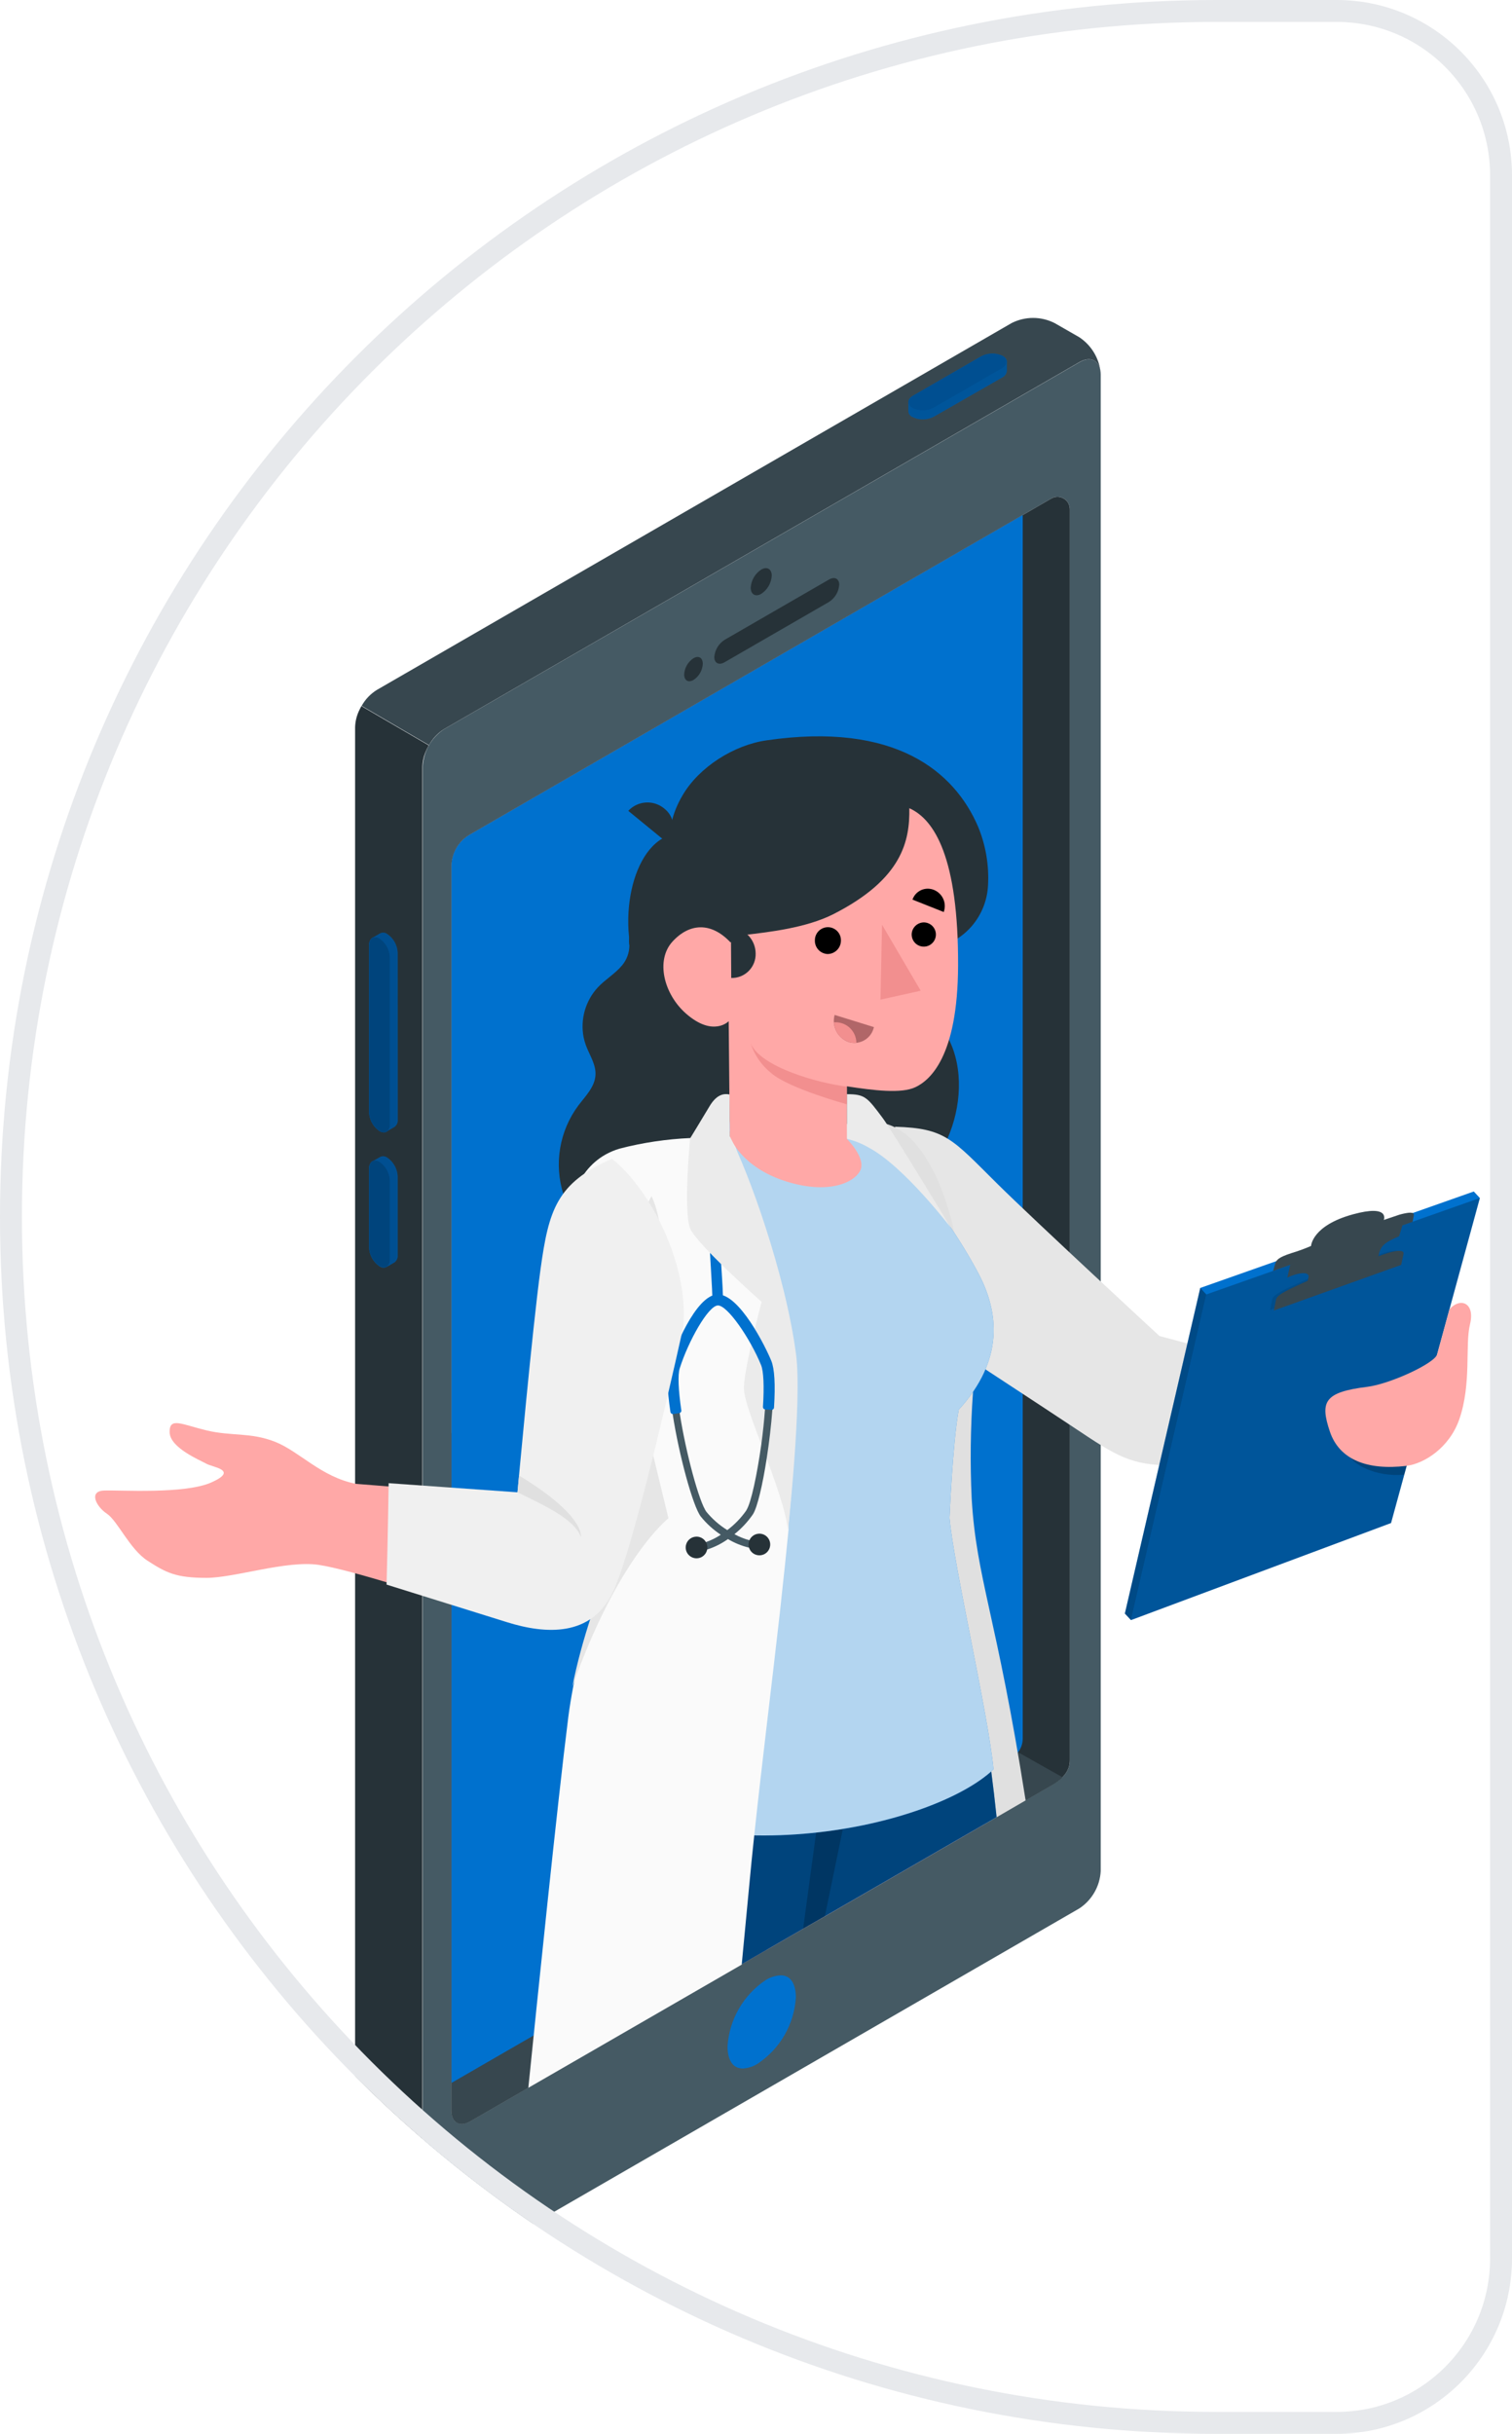 <svg width="69" height="111" viewBox="0 0 69 111" fill="none" xmlns="http://www.w3.org/2000/svg">
<g clip-path="url(#clip0_0_16563)">
<path d="M0 55.5C0 24.848 24.848 0 55.5 0H61C65.418 0 69 3.582 69 8V103C69 107.418 65.418 111 61 111H55.5C24.848 111 0 86.152 0 55.5Z" fill="white"/>
<g filter="url(#filter0_d_0_16563)">
<path d="M49.251 14.527L20.271 31.252C19.984 31.439 19.746 31.692 19.575 31.989C19.405 32.286 19.307 32.62 19.291 32.962V101.207C19.291 101.832 19.731 102.085 20.271 101.77L49.251 85.04C49.536 84.853 49.773 84.602 49.943 84.306C50.114 84.011 50.212 83.68 50.231 83.34V15.085C50.231 14.46 49.791 14.204 49.251 14.527ZM48.821 78.283C48.821 78.818 48.444 79.158 47.981 79.425L21.444 94.752C20.983 95.008 20.604 94.803 20.604 94.265V37.512C20.604 37.219 20.682 36.93 20.829 36.676C20.976 36.422 21.187 36.212 21.441 36.065L47.978 20.736C48.063 20.686 48.16 20.66 48.258 20.66C48.357 20.66 48.454 20.685 48.539 20.734C48.625 20.783 48.696 20.854 48.745 20.939C48.794 21.024 48.821 21.121 48.821 21.22V78.283Z" fill="#455A64"/>
<path d="M48.821 78.283C48.821 78.818 48.444 79.159 47.981 79.425L21.444 94.752C20.983 95.008 20.604 94.803 20.604 94.266V37.512C20.604 37.219 20.682 36.931 20.829 36.677C20.976 36.423 21.187 36.212 21.441 36.066L47.978 20.736C48.063 20.687 48.16 20.66 48.258 20.66C48.357 20.66 48.454 20.686 48.539 20.735C48.624 20.784 48.696 20.854 48.745 20.94C48.794 21.025 48.82 21.122 48.821 21.22V78.283Z" fill="#263238"/>
<path d="M21.444 94.752L47.981 79.43C48.167 79.329 48.339 79.204 48.493 79.059L20.604 63.352V94.265C20.604 94.803 20.983 95.018 21.444 94.752Z" fill="#37474F"/>
<path d="M46.672 77.287V21.491L21.441 36.066C21.187 36.212 20.976 36.422 20.829 36.676C20.682 36.931 20.604 37.219 20.604 37.512V92.995L45.833 78.429C46.296 78.162 46.672 77.822 46.672 77.287Z" fill="#0071CE"/>
<path d="M20.148 101.839C19.856 101.963 19.54 102.021 19.223 102.011C18.905 102 18.594 101.921 18.31 101.778L17.189 101.13C16.902 100.945 16.664 100.694 16.493 100.399C16.322 100.104 16.224 99.773 16.205 99.433V31.17C16.212 30.917 16.269 30.668 16.374 30.438C16.41 30.358 16.449 30.282 16.492 30.202L19.565 31.994C19.5 32.11 19.444 32.23 19.396 32.353C19.321 32.547 19.28 32.752 19.275 32.96V101.207C19.291 101.783 19.665 102.044 20.148 101.839Z" fill="#263238"/>
<path d="M35.626 88.089C36.253 88.089 36.32 88.793 36.32 89.096C36.282 89.701 36.105 90.289 35.801 90.815C35.498 91.34 35.077 91.787 34.571 92.122C34.368 92.251 34.135 92.325 33.895 92.337C33.268 92.337 33.201 91.633 33.201 91.331C33.239 90.726 33.416 90.137 33.719 89.612C34.022 89.086 34.443 88.638 34.947 88.302C35.152 88.175 35.386 88.102 35.626 88.089Z" fill="#0071CE"/>
<path d="M34.74 23.977C34.996 23.824 35.219 23.947 35.219 24.254C35.21 24.42 35.161 24.581 35.078 24.726C34.995 24.87 34.879 24.992 34.74 25.083C34.484 25.235 34.259 25.112 34.259 24.807C34.268 24.64 34.316 24.478 34.4 24.334C34.483 24.19 34.6 24.067 34.74 23.977Z" fill="#263238"/>
<path d="M31.647 28.02C31.883 27.885 32.072 27.995 32.072 28.276C32.064 28.424 32.022 28.567 31.948 28.695C31.874 28.823 31.771 28.931 31.647 29.011C31.411 29.147 31.222 29.037 31.222 28.755C31.23 28.608 31.273 28.465 31.347 28.337C31.421 28.209 31.523 28.101 31.647 28.02Z" fill="#263238"/>
<path d="M33.068 27.181L37.828 24.433C38.084 24.282 38.299 24.39 38.299 24.671C38.287 24.829 38.238 24.983 38.156 25.119C38.074 25.255 37.962 25.37 37.828 25.455L33.068 28.202C32.812 28.353 32.597 28.246 32.597 27.964C32.61 27.806 32.659 27.653 32.74 27.517C32.822 27.381 32.934 27.266 33.068 27.181Z" fill="#263238"/>
<path d="M50.221 14.929C50.149 14.417 49.742 14.235 49.253 14.519L20.268 31.252C19.978 31.432 19.74 31.684 19.577 31.984L16.504 30.192C16.67 29.894 16.909 29.644 17.198 29.465L46.165 12.734C46.469 12.58 46.805 12.5 47.145 12.5C47.486 12.5 47.822 12.58 48.126 12.734L49.253 13.38C49.515 13.554 49.738 13.782 49.904 14.049C50.071 14.317 50.179 14.616 50.221 14.929Z" fill="#37474F"/>
<path d="M42.62 17.001C42.47 17.081 42.303 17.124 42.132 17.128C41.962 17.131 41.793 17.093 41.64 17.018C41.589 16.997 41.544 16.961 41.511 16.916C41.478 16.871 41.458 16.818 41.453 16.762C41.453 16.691 41.453 16.424 41.453 16.35C41.461 16.286 41.486 16.226 41.524 16.174C41.563 16.122 41.614 16.082 41.673 16.056L44.779 14.263C44.93 14.184 45.098 14.14 45.268 14.137C45.439 14.134 45.608 14.171 45.762 14.245C45.813 14.268 45.856 14.304 45.888 14.349C45.921 14.394 45.941 14.447 45.947 14.502C45.947 14.576 45.947 14.852 45.947 14.924C45.938 14.988 45.914 15.049 45.875 15.101C45.837 15.153 45.785 15.195 45.726 15.221L42.62 17.001Z" fill="#0071CE"/>
<path opacity="0.25" d="M42.62 17.001C42.47 17.081 42.303 17.124 42.132 17.128C41.962 17.131 41.793 17.093 41.64 17.018C41.589 16.997 41.544 16.961 41.511 16.916C41.478 16.871 41.458 16.818 41.453 16.762C41.453 16.691 41.453 16.424 41.453 16.35C41.461 16.286 41.486 16.226 41.524 16.174C41.563 16.122 41.614 16.082 41.673 16.056L44.779 14.263C44.93 14.184 45.098 14.14 45.268 14.137C45.439 14.134 45.608 14.171 45.762 14.245C45.813 14.268 45.856 14.304 45.888 14.349C45.921 14.394 45.941 14.447 45.947 14.502C45.947 14.576 45.947 14.852 45.947 14.924C45.938 14.988 45.914 15.049 45.875 15.101C45.837 15.153 45.785 15.195 45.726 15.221L42.62 17.001Z" fill="black"/>
<path d="M42.62 16.593L45.725 14.801C46.007 14.637 46.02 14.383 45.759 14.232C45.605 14.158 45.436 14.121 45.265 14.124C45.094 14.127 44.927 14.171 44.776 14.25L41.67 16.043C41.391 16.204 41.375 16.457 41.639 16.608C41.792 16.683 41.961 16.721 42.131 16.718C42.301 16.715 42.469 16.672 42.62 16.593Z" fill="#0071CE"/>
<path opacity="0.3" d="M42.62 16.593L45.725 14.801C46.007 14.637 46.02 14.383 45.759 14.232C45.605 14.158 45.436 14.121 45.265 14.124C45.094 14.127 44.927 14.171 44.776 14.25L41.67 16.043C41.391 16.204 41.375 16.457 41.639 16.608C41.792 16.683 41.961 16.721 42.131 16.718C42.301 16.715 42.469 16.672 42.62 16.593Z" fill="black"/>
<path d="M18.148 41.456C18.141 41.285 18.095 41.118 18.012 40.969C17.93 40.82 17.813 40.693 17.671 40.598C17.625 40.563 17.57 40.543 17.513 40.538C17.455 40.533 17.398 40.544 17.346 40.57C17.287 40.605 17.052 40.736 16.99 40.774C16.939 40.813 16.898 40.865 16.873 40.924C16.847 40.983 16.837 41.048 16.844 41.112V48.722C16.85 48.892 16.896 49.059 16.979 49.208C17.061 49.356 17.177 49.484 17.318 49.58C17.364 49.611 17.418 49.63 17.473 49.634C17.529 49.639 17.585 49.629 17.635 49.605C17.702 49.572 17.94 49.434 18.004 49.396C18.055 49.357 18.096 49.305 18.122 49.246C18.147 49.187 18.157 49.122 18.15 49.058L18.148 41.456Z" fill="#0071CE"/>
<path opacity="0.3" d="M18.148 41.456C18.141 41.285 18.095 41.118 18.012 40.969C17.93 40.82 17.813 40.693 17.671 40.598C17.625 40.563 17.57 40.543 17.513 40.538C17.455 40.533 17.398 40.544 17.346 40.57C17.287 40.605 17.052 40.736 16.99 40.774C16.939 40.813 16.898 40.865 16.873 40.924C16.847 40.983 16.837 41.048 16.844 41.112V48.722C16.85 48.892 16.896 49.059 16.979 49.208C17.061 49.356 17.177 49.484 17.318 49.58C17.364 49.611 17.418 49.63 17.473 49.634C17.529 49.639 17.585 49.629 17.635 49.605C17.702 49.572 17.94 49.434 18.004 49.396C18.055 49.357 18.096 49.305 18.122 49.246C18.147 49.187 18.157 49.122 18.15 49.058L18.148 41.456Z" fill="black"/>
<path d="M17.794 41.668V49.278C17.794 49.6 17.582 49.739 17.318 49.587C17.177 49.492 17.061 49.364 16.979 49.215C16.897 49.066 16.851 48.9 16.845 48.73V41.112C16.845 40.787 17.057 40.649 17.318 40.8C17.461 40.896 17.578 41.026 17.661 41.176C17.744 41.327 17.79 41.496 17.794 41.668Z" fill="#0071CE"/>
<path opacity="0.4" d="M17.794 41.668V49.278C17.794 49.6 17.582 49.739 17.318 49.587C17.177 49.492 17.061 49.364 16.979 49.215C16.897 49.066 16.851 48.9 16.845 48.73V41.112C16.845 40.787 17.057 40.649 17.318 40.8C17.461 40.896 17.578 41.026 17.661 41.176C17.744 41.327 17.79 41.496 17.794 41.668Z" fill="black"/>
<path d="M18.148 51.654C18.141 51.483 18.095 51.317 18.012 51.168C17.93 51.019 17.813 50.891 17.671 50.796C17.625 50.762 17.57 50.741 17.513 50.736C17.455 50.731 17.398 50.742 17.346 50.768C17.287 50.804 17.052 50.934 16.99 50.973C16.939 51.012 16.898 51.063 16.873 51.122C16.847 51.182 16.837 51.246 16.844 51.311V54.895C16.851 55.065 16.897 55.231 16.979 55.379C17.062 55.528 17.177 55.655 17.318 55.751C17.363 55.784 17.415 55.804 17.471 55.81C17.526 55.816 17.582 55.807 17.633 55.784C17.699 55.751 17.938 55.612 18.002 55.574C18.053 55.535 18.093 55.484 18.119 55.425C18.144 55.367 18.154 55.302 18.148 55.238V51.654Z" fill="#0071CE"/>
<path opacity="0.3" d="M18.148 51.654C18.141 51.483 18.095 51.317 18.012 51.168C17.93 51.019 17.813 50.891 17.671 50.796C17.625 50.762 17.57 50.741 17.513 50.736C17.455 50.731 17.398 50.742 17.346 50.768C17.287 50.804 17.052 50.934 16.99 50.973C16.939 51.012 16.898 51.063 16.873 51.122C16.847 51.182 16.837 51.246 16.844 51.311V54.895C16.851 55.065 16.897 55.231 16.979 55.379C17.062 55.528 17.177 55.655 17.318 55.751C17.363 55.784 17.415 55.804 17.471 55.81C17.526 55.816 17.582 55.807 17.633 55.784C17.699 55.751 17.938 55.612 18.002 55.574C18.053 55.535 18.093 55.484 18.119 55.425C18.144 55.367 18.154 55.302 18.148 55.238V51.654Z" fill="black"/>
<path d="M17.794 51.846V55.431C17.794 55.753 17.582 55.894 17.318 55.74C17.177 55.645 17.061 55.517 16.979 55.368C16.897 55.219 16.851 55.053 16.845 54.883V51.298C16.845 50.975 17.057 50.834 17.318 50.986C17.459 51.082 17.576 51.209 17.659 51.359C17.741 51.508 17.788 51.675 17.794 51.846Z" fill="#0071CE"/>
<path opacity="0.4" d="M17.794 51.846V55.431C17.794 55.753 17.582 55.894 17.318 55.74C17.177 55.645 17.061 55.517 16.979 55.368C16.897 55.219 16.851 55.053 16.845 54.883V51.298C16.845 50.975 17.057 50.834 17.318 50.986C17.459 51.082 17.576 51.209 17.659 51.359C17.741 51.508 17.788 51.675 17.794 51.846Z" fill="black"/>
<path d="M26.632 45.301C26.658 45.426 26.692 45.548 26.735 45.668C26.901 46.118 27.201 46.543 27.175 47.025C27.147 47.568 26.719 47.987 26.392 48.42C25.966 48.992 25.682 49.657 25.563 50.361C25.445 51.064 25.495 51.786 25.711 52.466C26.025 53.294 26.462 54.071 27.006 54.77L28.243 56.524C28.617 57.015 29.094 57.418 29.641 57.705C30.704 58.305 31.889 58.656 33.108 58.729C35.111 58.864 37.103 58.342 38.782 57.241C40.561 56.063 39.778 53.042 41.598 51.938C43.8 50.607 44.85 45.983 42.151 44.052C42.151 44.052 42.587 41.22 41.788 40.498C40.992 39.832 40.007 39.432 38.971 39.356C37.543 39.208 36.111 39.487 34.685 39.481C33.217 39.477 31.75 39.568 30.294 39.755C29.782 39.825 29.06 40.012 28.783 40.511C28.705 40.707 28.684 40.921 28.722 41.128C28.718 41.457 28.6 41.775 28.389 42.027C28.071 42.411 27.621 42.669 27.283 43.03C27.004 43.331 26.8 43.694 26.687 44.088C26.574 44.483 26.555 44.898 26.632 45.301Z" fill="#263238"/>
<path d="M40.844 49.388C43.148 49.452 43.448 49.944 45.511 51.987C47.227 53.685 52.911 58.931 52.911 58.931L59.722 60.744L58.114 64.9C58.114 64.9 56.578 64.836 53.505 64.833C51.618 64.833 50.963 64.411 49.063 63.143C48.095 62.495 42.633 58.921 42.633 58.921L40.844 49.388Z" fill="#E6E6E6"/>
<path d="M67.256 52.34L54.774 56.739L51.333 71.59L51.612 71.887L63.48 67.46L67.533 52.637L67.256 52.34Z" fill="#0071CE"/>
<path opacity="0.35" d="M55.05 57.036L51.612 71.887L51.333 71.59L54.774 56.739L55.05 57.036Z" fill="black"/>
<path opacity="0.25" d="M67.534 52.637L55.051 57.036L51.613 71.887L63.481 67.46L67.534 52.637Z" fill="black"/>
<g opacity="0.2">
<path d="M61.623 64.439C61.738 64.731 62.696 65.373 64.081 65.258L64.314 64.403L61.623 64.439Z" fill="black"/>
</g>
<g opacity="0.1">
<path d="M63.775 55.679L63.877 55.18C63.933 54.906 63.201 55.049 62.241 55.503L59.988 56.184C59.027 56.637 58.121 56.975 58.062 57.249L57.96 57.746L63.775 55.679Z" fill="black"/>
</g>
<path d="M64.518 53.426C64.554 53.254 64.262 53.29 63.87 53.395L63.151 53.638C63.151 53.638 63.445 52.916 61.742 53.382C59.87 53.894 59.83 54.824 59.83 54.824C59.537 54.951 59.237 55.06 58.931 55.152C58.309 55.354 58.242 55.474 58.191 55.648L58.099 55.963L64.461 53.725C64.461 53.725 64.492 53.597 64.518 53.426Z" fill="#37474F"/>
<path d="M63.848 54.381C63.259 54.637 63.016 54.778 62.926 55.203C62.826 55.687 62.806 55.889 62.806 55.889L59.492 57.195C59.492 57.195 59.672 56.48 59.715 56.242C59.759 56.004 59.321 56.004 58.747 56.268L58.883 55.674L64.037 53.761L63.848 54.381Z" fill="#37474F"/>
<path d="M63.944 55.687C63.944 55.687 63.993 55.464 64.049 55.188C64.106 54.911 63.373 55.057 62.413 55.51L60.16 56.191C59.2 56.644 58.291 56.982 58.234 57.256L58.132 57.768L63.944 55.687Z" fill="#37474F"/>
<path d="M66.145 57.717C66.145 57.717 65.702 59.346 65.585 59.766C65.467 60.186 63.424 61.12 62.402 61.248C60.446 61.491 60.223 61.914 60.691 63.297C61.127 64.577 62.399 65.063 64.166 64.856C64.996 64.759 66.14 64.024 66.591 62.741C67.164 61.102 66.847 59.353 67.085 58.388C67.323 57.423 66.642 57.146 66.145 57.717Z" fill="#FFA8A7"/>
<path d="M46.804 80.111L45.48 80.879L44.924 81.199L37.642 85.401L36.649 85.964L34.972 86.932L35.484 81.706L36.462 71.587V71.482L36.508 71.029L37.788 57.799L38.349 52.01L38.546 49.933L38.613 49.262H38.648C39.242 49.097 39.868 49.097 40.461 49.262C40.594 49.303 40.722 49.354 40.845 49.416C41.614 49.797 42.126 50.54 42.551 51.321C42.655 51.511 42.749 51.707 42.832 51.907C43.148 52.666 43.392 53.453 43.56 54.258C43.895 55.743 44.328 57.261 44.499 59.655C44.526 60.272 44.494 60.889 44.402 61.499C44.287 63.113 44.267 64.732 44.343 66.349C44.558 70.01 45.48 71.669 46.804 80.111Z" fill="#E0E0E0"/>
<path d="M44.923 81.194L37.641 85.396L36.648 85.964L34.971 86.932L33.816 87.598L26.805 91.644C26.88 88.827 26.913 85.772 26.846 82.887C26.826 81.921 26.818 80.936 26.859 79.927C26.992 76.424 27.658 72.668 30.044 68.714L30.154 68.515C30.436 70.187 32.997 71.272 35.301 71.528L35.557 71.551C35.846 71.579 36.146 71.592 36.456 71.592H36.651C38.599 71.574 40.906 71.116 43.564 70.217C43.82 71.703 44.076 73.651 44.35 75.93C44.473 76.954 44.597 78.046 44.724 79.205C44.775 79.853 44.854 80.516 44.923 81.194Z" fill="#FFA8A7"/>
<path d="M45.48 80.874L44.924 81.195L37.642 85.396L36.648 85.965L34.971 86.933L33.817 87.598L26.806 91.644L26.038 92.087C26.076 89.055 26.102 86.085 26.099 84.221C26.099 82.488 26.138 80.946 26.232 79.579C26.419 76.88 26.808 74.85 27.459 73.313C28.222 71.632 29.125 70.017 30.158 68.487C30.158 68.487 30.798 70.648 35.586 70.988H35.617C35.898 71.009 36.195 71.022 36.508 71.027H36.871C42.832 71.027 43.49 69.524 43.49 69.524C44.072 71.734 44.533 73.974 44.87 76.235C44.996 77.034 45.119 77.887 45.236 78.795C45.323 79.461 45.405 80.152 45.48 80.874Z" fill="#0071CE"/>
<path opacity="0.4" d="M45.48 80.874L44.924 81.195L37.642 85.396L36.648 85.965L34.971 86.933L33.817 87.598L26.806 91.644L26.038 92.087C26.076 89.055 26.102 86.085 26.099 84.221C26.099 82.488 26.138 80.946 26.232 79.579C26.419 76.88 26.808 74.85 27.459 73.313C28.222 71.632 29.125 70.017 30.158 68.487C30.158 68.487 30.798 70.648 35.586 70.988H35.617C35.898 71.009 36.195 71.022 36.508 71.027H36.871C42.832 71.027 43.49 69.524 43.49 69.524C44.072 71.734 44.533 73.974 44.87 76.235C44.996 77.034 45.119 77.887 45.236 78.795C45.323 79.461 45.405 80.152 45.48 80.874Z" fill="black"/>
<path opacity="0.2" d="M42.062 77.477C42.062 77.477 41.397 79.591 38.596 80.777L38.462 81.425L37.643 85.396L36.65 85.965L37.244 81.584L37.5 79.679C39.231 79.499 40.845 78.72 42.062 77.477Z" fill="black"/>
<path d="M33.542 49.874L30.726 50.172C28.862 50.627 28.019 51.452 27.827 53.098C27.738 53.866 27.274 55.915 27.925 58.475C28.514 60.8 30.086 66.49 30.086 66.49C30.086 66.49 26.468 71.211 25.812 79.307C32.434 83.629 42.591 81.307 45.339 78.695C45.108 76.222 43.528 69.434 43.331 67.23C43.331 67.23 43.477 63.786 43.751 62.293C45.846 60.006 45.579 57.82 44.639 56.056C42.904 52.799 40.287 49.936 39.439 49.938L33.542 49.874Z" fill="#0071CE"/>
<path opacity="0.7" d="M33.542 49.874L30.726 50.172C28.862 50.627 28.019 51.452 27.827 53.098C27.738 53.866 27.274 55.915 27.925 58.475C28.514 60.8 30.086 66.49 30.086 66.49C30.086 66.49 26.468 71.211 25.812 79.307C32.434 83.629 42.591 81.307 45.339 78.695C45.108 76.222 43.528 69.434 43.331 67.23C43.331 67.23 43.477 63.786 43.751 62.293C45.846 60.006 45.579 57.82 44.639 56.056C42.904 52.799 40.287 49.936 39.439 49.938L33.542 49.874Z" fill="white"/>
<path d="M35.984 67.503C35.984 67.554 35.984 67.6 35.984 67.639V67.706C35.985 67.727 35.985 67.748 35.984 67.769C35.886 68.794 35.771 69.882 35.648 70.991C35.648 70.991 35.648 70.991 35.648 71.006C35.63 71.185 35.61 71.364 35.589 71.546C35.213 74.888 34.765 78.46 34.419 81.711C34.335 82.5 34.258 83.268 34.189 84.016C34.081 85.135 33.966 86.361 33.848 87.6L26.837 91.646L26.069 92.089L24.111 93.218C24.505 89.339 25.424 80.352 25.936 76.296C25.995 75.838 26.072 75.379 26.159 74.924L26.228 74.591L26.259 74.455C26.292 74.301 26.325 74.153 26.361 74.002C26.397 73.851 26.43 73.723 26.464 73.587C26.543 73.277 26.628 72.972 26.72 72.675C26.763 72.532 26.804 72.389 26.85 72.248C26.896 72.107 26.935 71.966 26.981 71.828C27.073 71.551 27.163 71.28 27.257 71.016C27.256 71.011 27.256 71.006 27.257 71.001C27.301 70.875 27.347 70.745 27.393 70.627C27.455 70.453 27.519 70.284 27.583 70.115L27.659 69.913C27.698 69.82 27.731 69.731 27.767 69.641C27.892 69.326 28.023 69.027 28.138 68.748C28.164 68.686 28.192 68.625 28.218 68.566C28.243 68.507 28.284 68.42 28.315 68.348C28.392 68.169 28.468 68.002 28.543 67.836C28.573 67.764 28.607 67.695 28.637 67.629C28.668 67.562 28.712 67.475 28.745 67.403L28.794 67.301L28.845 67.201C28.848 67.188 28.854 67.176 28.863 67.165C28.87 67.147 28.878 67.129 28.889 67.112C28.895 67.1 28.9 67.088 28.904 67.076C28.925 67.039 28.944 67.002 28.96 66.963L29.132 66.63C29.132 66.612 29.15 66.599 29.155 66.584L29.221 66.461L27.091 57.627L26.031 53.239V53.167C26.08 52.778 26.405 50.942 28.279 50.384C29.337 50.111 30.421 49.949 31.513 49.902C31.933 49.877 32.312 49.867 32.622 49.859H33.111H33.405C33.406 49.865 33.406 49.871 33.405 49.877C33.42 49.915 33.464 50.03 33.531 50.21C33.538 50.24 33.548 50.269 33.561 50.297C33.562 50.301 33.562 50.305 33.561 50.309C34.022 51.574 35.315 55.256 35.958 58.454C36.071 59.008 36.163 59.548 36.229 60.06C36.421 61.66 36.281 64.338 35.984 67.503Z" fill="#FAFAFA"/>
<path d="M29.291 62.231C29.291 62.231 29.547 60.969 29.923 58.242C30.361 55.098 30.205 53.544 29.731 52.55L27.061 57.643L29.191 66.477C29.191 66.477 27.002 70.487 26.118 74.926C28.213 69.009 30.505 67.245 30.505 67.245L29.291 62.231Z" fill="#E6E6E6"/>
<path d="M38.646 47.903C39.476 47.903 39.573 48.041 40.288 48.999C40.713 49.57 43.404 54.012 43.404 54.012C43.404 54.012 41.263 51.196 39.647 50.34C39.336 50.158 39 50.023 38.649 49.941L38.646 47.903Z" fill="#EBEBEB"/>
<path d="M32.511 57.343C32.511 57.087 32.485 56.534 32.441 55.838C32.229 52.422 32.127 49.349 33.279 49.093L33.379 49.564C32.539 49.746 32.815 54.142 32.92 55.797C32.966 56.508 33.002 57.077 32.989 57.353L32.511 57.343Z" fill="#0071CE"/>
<path d="M28.671 34.98L30.463 36.447C30.56 36.336 30.634 36.205 30.679 36.065C30.725 35.923 30.741 35.775 30.727 35.627C30.713 35.48 30.669 35.337 30.597 35.207C30.526 35.077 30.429 34.964 30.312 34.873C30.076 34.678 29.775 34.58 29.47 34.6C29.165 34.62 28.879 34.756 28.671 34.98Z" fill="#263238"/>
<path d="M33.352 48.12C33.352 46.996 30.733 45.304 29.381 42.941C28.029 40.577 28.705 36.691 30.559 36.094C30.574 36.094 30.625 35.595 30.633 35.559C30.735 35.108 30.908 34.676 31.145 34.279C31.9 32.978 33.501 31.974 34.986 31.764C40.857 30.909 43.556 33.19 44.634 35.7C44.983 36.544 45.139 37.455 45.089 38.368C45.059 39.038 44.81 39.679 44.382 40.195C43.953 40.71 43.367 41.071 42.713 41.222L33.352 48.12Z" fill="#263238"/>
<path d="M41.497 34.86C42.646 35.372 43.74 37.121 43.722 42.042C43.706 46.216 42.426 47.27 41.781 47.58C41.136 47.89 39.873 47.731 38.647 47.544V49.941C38.647 49.941 39.566 50.845 39.243 51.413C38.921 51.982 37.73 52.463 35.879 51.882C33.782 51.224 33.303 49.834 33.303 49.834L33.254 44.574C33.254 44.574 32.55 45.314 31.308 44.229C30.284 43.33 29.916 41.791 30.686 40.946C31.457 40.101 32.445 40.035 33.336 40.979L33.977 40.641C35.118 40.508 36.793 40.316 38.027 39.694C41.192 38.084 41.52 36.337 41.497 34.86Z" fill="#FFA8A7"/>
<path d="M33.355 40.298L33.37 42.603C33.518 42.607 33.665 42.58 33.803 42.525C33.94 42.47 34.065 42.388 34.169 42.282C34.273 42.178 34.355 42.052 34.409 41.914C34.463 41.777 34.489 41.629 34.484 41.481C34.481 41.178 34.363 40.886 34.153 40.667C33.943 40.447 33.658 40.315 33.355 40.298Z" fill="#263238"/>
<path d="M41.604 40.626C41.605 40.734 41.638 40.84 41.698 40.93C41.759 41.02 41.844 41.09 41.944 41.131C42.044 41.173 42.154 41.184 42.261 41.164C42.367 41.144 42.465 41.093 42.542 41.017C42.62 40.941 42.674 40.845 42.697 40.739C42.72 40.633 42.712 40.523 42.673 40.422C42.634 40.321 42.566 40.234 42.478 40.171C42.39 40.108 42.285 40.072 42.177 40.068C42.103 40.066 42.029 40.08 41.959 40.107C41.89 40.134 41.827 40.175 41.773 40.227C41.72 40.279 41.678 40.341 41.648 40.409C41.619 40.478 41.604 40.552 41.604 40.626Z" fill="black"/>
<path d="M37.188 40.872C37.183 40.951 37.194 41.031 37.221 41.106C37.247 41.181 37.288 41.25 37.341 41.309C37.394 41.368 37.458 41.417 37.53 41.451C37.601 41.485 37.679 41.505 37.758 41.51C37.839 41.51 37.919 41.495 37.994 41.465C38.068 41.434 38.136 41.39 38.194 41.333C38.251 41.276 38.297 41.209 38.328 41.135C38.359 41.06 38.375 40.981 38.376 40.9C38.378 40.822 38.365 40.744 38.338 40.671C38.31 40.598 38.269 40.531 38.215 40.474C38.162 40.418 38.098 40.372 38.027 40.34C37.956 40.307 37.879 40.289 37.801 40.287C37.723 40.284 37.645 40.297 37.572 40.325C37.499 40.352 37.432 40.394 37.375 40.447C37.318 40.501 37.272 40.565 37.24 40.636C37.208 40.707 37.19 40.784 37.188 40.862V40.872Z" fill="black"/>
<path d="M43.067 39.594L41.641 39.028C41.674 38.932 41.727 38.844 41.795 38.769C41.864 38.694 41.947 38.635 42.04 38.593C42.133 38.552 42.233 38.531 42.334 38.53C42.436 38.53 42.536 38.55 42.63 38.59C42.817 38.669 42.968 38.818 43.049 39.004C43.131 39.191 43.137 39.402 43.067 39.594Z" fill="black"/>
<path d="M40.252 40.175L40.18 43.591L42.016 43.184L40.252 40.175Z" fill="#F28F8F"/>
<path d="M38.088 44.288L39.881 44.843C39.855 44.965 39.804 45.081 39.731 45.183C39.658 45.284 39.566 45.37 39.459 45.434C39.352 45.499 39.232 45.54 39.108 45.557C38.985 45.573 38.859 45.564 38.739 45.529C38.493 45.444 38.288 45.268 38.168 45.037C38.047 44.806 38.019 44.538 38.088 44.288Z" fill="#B16668"/>
<path d="M39.08 45.56C39.078 45.311 38.977 45.073 38.8 44.897C38.623 44.721 38.384 44.623 38.135 44.623C38.11 44.622 38.086 44.622 38.061 44.623C38.07 44.823 38.139 45.016 38.259 45.176C38.379 45.336 38.545 45.457 38.734 45.522C38.846 45.559 38.963 45.572 39.08 45.56Z" fill="#F28F8F"/>
<path d="M38.646 47.557C37.353 47.404 34.688 46.661 34.255 45.578C34.428 46.122 34.761 46.601 35.21 46.953C36.014 47.644 38.646 48.364 38.646 48.364V47.557Z" fill="#F28F8F"/>
<path d="M33.289 47.916C32.951 47.846 32.652 47.995 32.375 48.461C32.099 48.927 31.492 49.92 31.492 49.92C31.492 49.92 31.177 53.195 31.492 54.017C31.763 54.724 34.756 57.374 34.756 57.374C34.756 57.374 33.975 60.316 33.947 61.281C33.919 62.247 35.74 65.911 35.96 67.785C35.96 67.785 36.608 61.896 36.328 59.773C35.847 56.094 34.121 51.341 33.307 49.831L33.289 47.916Z" fill="#EBEBEB"/>
<path d="M35.12 60.104C34.92 59.628 34.685 59.169 34.416 58.729C33.991 58.025 33.466 57.349 32.992 57.175C32.921 57.146 32.844 57.13 32.767 57.128H32.742C32.663 57.133 32.587 57.152 32.516 57.185C32.142 57.351 31.748 57.861 31.428 58.447C31.1 59.036 30.83 59.655 30.621 60.296C30.498 60.693 30.552 61.535 30.698 62.498C30.985 64.367 31.623 66.702 31.979 67.163C32.239 67.485 32.548 67.766 32.893 67.995C32.681 68.135 32.453 68.248 32.214 68.331C32.079 68.38 31.936 68.405 31.792 68.405V68.74H31.832C31.985 68.738 32.136 68.713 32.281 68.666C32.616 68.557 32.933 68.397 33.22 68.192C33.523 68.373 33.852 68.506 34.196 68.587C34.358 68.625 34.525 68.636 34.69 68.617L34.649 68.284C34.506 68.297 34.361 68.285 34.221 68.251C33.975 68.187 33.738 68.092 33.515 67.969C33.84 67.711 34.124 67.405 34.36 67.063C34.559 66.758 34.805 65.709 34.99 64.503C35.102 63.783 35.194 63.01 35.246 62.306C35.302 61.322 35.276 60.48 35.12 60.104ZM34.063 66.879C33.822 67.225 33.528 67.531 33.19 67.783C32.831 67.561 32.51 67.281 32.242 66.956C31.909 66.523 31.295 64.244 31.018 62.447C30.878 61.538 30.826 60.752 30.939 60.398C31.148 59.75 31.424 59.125 31.763 58.534C32.117 57.925 32.493 57.477 32.754 57.466C33.064 57.466 33.566 58.027 34.035 58.747C34.129 58.888 34.219 59.041 34.306 59.195C34.497 59.526 34.668 59.868 34.818 60.219C34.959 60.567 34.974 61.353 34.91 62.267C34.874 62.779 34.818 63.315 34.746 63.847C34.552 65.237 34.278 66.541 34.063 66.871V66.879Z" fill="#455A64"/>
<path d="M35.149 68.42C35.153 68.518 35.127 68.614 35.076 68.698C35.025 68.781 34.951 68.848 34.862 68.889C34.773 68.93 34.674 68.943 34.578 68.928C34.481 68.913 34.391 68.869 34.319 68.803C34.247 68.736 34.197 68.65 34.174 68.555C34.151 68.46 34.157 68.36 34.191 68.268C34.225 68.177 34.286 68.097 34.365 68.04C34.444 67.982 34.539 67.95 34.636 67.946C34.767 67.941 34.894 67.988 34.99 68.077C35.086 68.166 35.143 68.289 35.149 68.42Z" fill="#263238"/>
<path d="M32.279 68.553C32.283 68.651 32.259 68.748 32.208 68.832C32.157 68.915 32.083 68.982 31.994 69.024C31.905 69.065 31.806 69.079 31.71 69.064C31.613 69.049 31.523 69.006 31.451 68.939C31.378 68.873 31.328 68.787 31.305 68.692C31.282 68.597 31.288 68.497 31.322 68.405C31.355 68.313 31.416 68.233 31.495 68.176C31.574 68.118 31.669 68.086 31.767 68.082C31.831 68.079 31.896 68.089 31.956 68.112C32.017 68.134 32.073 68.168 32.12 68.211C32.168 68.255 32.206 68.308 32.234 68.367C32.261 68.425 32.276 68.489 32.279 68.553Z" fill="#263238"/>
<path d="M35.204 62.3L34.92 62.28C34.891 62.277 34.864 62.264 34.845 62.242C34.826 62.22 34.816 62.191 34.818 62.162C34.877 61.223 34.846 60.531 34.731 60.255C34.234 59.041 33.194 57.52 32.757 57.538C32.319 57.556 31.412 59.161 31.018 60.411C30.928 60.698 30.956 61.389 31.092 62.321C31.097 62.349 31.09 62.379 31.073 62.402C31.056 62.425 31.031 62.441 31.003 62.447L30.721 62.49C30.691 62.494 30.662 62.485 30.638 62.467C30.615 62.449 30.599 62.422 30.595 62.393C30.439 61.348 30.421 60.631 30.539 60.26C30.749 59.589 31.74 57.077 32.736 57.036C33.732 56.995 34.933 59.412 35.199 60.065C35.345 60.424 35.389 61.141 35.322 62.193C35.32 62.223 35.307 62.25 35.285 62.27C35.263 62.291 35.234 62.301 35.204 62.3Z" fill="#0071CE"/>
<path d="M27.763 51.123C26.033 51.845 25.493 52.771 25.04 54.703C24.682 56.237 24.051 63.956 23.733 66.268L16.249 65.674C14.652 65.363 13.671 64.198 12.553 63.756C11.435 63.314 10.562 63.508 9.426 63.236C8.29 62.963 7.724 62.613 7.741 63.323C7.757 64.034 9.134 64.595 9.42 64.758C9.706 64.921 10.894 65.042 9.665 65.601C8.437 66.16 5.43 65.947 4.735 65.98C4.039 66.012 4.385 66.708 4.877 67.035C5.369 67.362 5.916 68.654 6.736 69.182C7.604 69.742 8.04 69.96 9.429 69.962C10.718 69.958 13.076 69.152 14.543 69.369C16.01 69.587 19.974 70.879 22.375 71.644C25.429 72.616 27.107 72.305 27.829 70.607C28.477 68.834 29.048 66.839 29.314 65.837C30.032 63.135 30.559 57.471 30.559 57.471C30.559 57.471 30.626 54.648 27.763 51.123Z" fill="#FFA8A7"/>
<path d="M27.926 50.848C25.396 51.953 25.04 53.198 24.668 55.878C24.296 58.557 23.615 66.06 23.615 66.06L17.736 65.643C17.736 65.643 17.703 67.915 17.641 70.269C17.641 70.269 21.373 71.433 23.139 71.984C24.905 72.535 26.984 72.663 27.965 70.617C29.015 68.433 31.181 58.516 31.181 58.516C31.45 55.599 29.605 52.16 27.926 50.848Z" fill="#F0F0F0"/>
<path d="M23.615 66.06C24.798 66.639 26.196 67.261 26.509 68.093C26.509 68.093 26.728 67.137 23.686 65.294L23.615 66.06Z" fill="#E0E0E0"/>
</g>
</g>
<path d="M0.5 55.5C0.5 25.124 25.124 0.5 55.5 0.5H61C65.142 0.5 68.5 3.858 68.5 8V103C68.5 107.142 65.142 110.5 61 110.5H55.5C25.124 110.5 0.5 85.876 0.5 55.5Z" stroke="#E7E9EC"/>
<defs>
<filter id="filter0_d_0_16563" x="2.343" y="12.5" width="67.191" height="93.512" filterUnits="userSpaceOnUse" color-interpolation-filters="sRGB">
<feFlood flood-opacity="0" result="BackgroundImageFix"/>
<feColorMatrix in="SourceAlpha" type="matrix" values="0 0 0 0 0 0 0 0 0 0 0 0 0 0 0 0 0 0 127 0" result="hardAlpha"/>
<feOffset dy="2"/>
<feGaussianBlur stdDeviation="1"/>
<feComposite in2="hardAlpha" operator="out"/>
<feColorMatrix type="matrix" values="0 0 0 0 0 0 0 0 0 0 0 0 0 0 0 0 0 0 0.25 0"/>
<feBlend mode="normal" in2="BackgroundImageFix" result="effect1_dropShadow_0_16563"/>
<feBlend mode="normal" in="SourceGraphic" in2="effect1_dropShadow_0_16563" result="shape"/>
</filter>
<clipPath id="clip0_0_16563">
<path d="M0 55.5C0 24.848 24.848 0 55.5 0H61C65.418 0 69 3.582 69 8V103C69 107.418 65.418 111 61 111H55.5C24.848 111 0 86.152 0 55.5Z" fill="white"/>
</clipPath>
</defs>
</svg>
